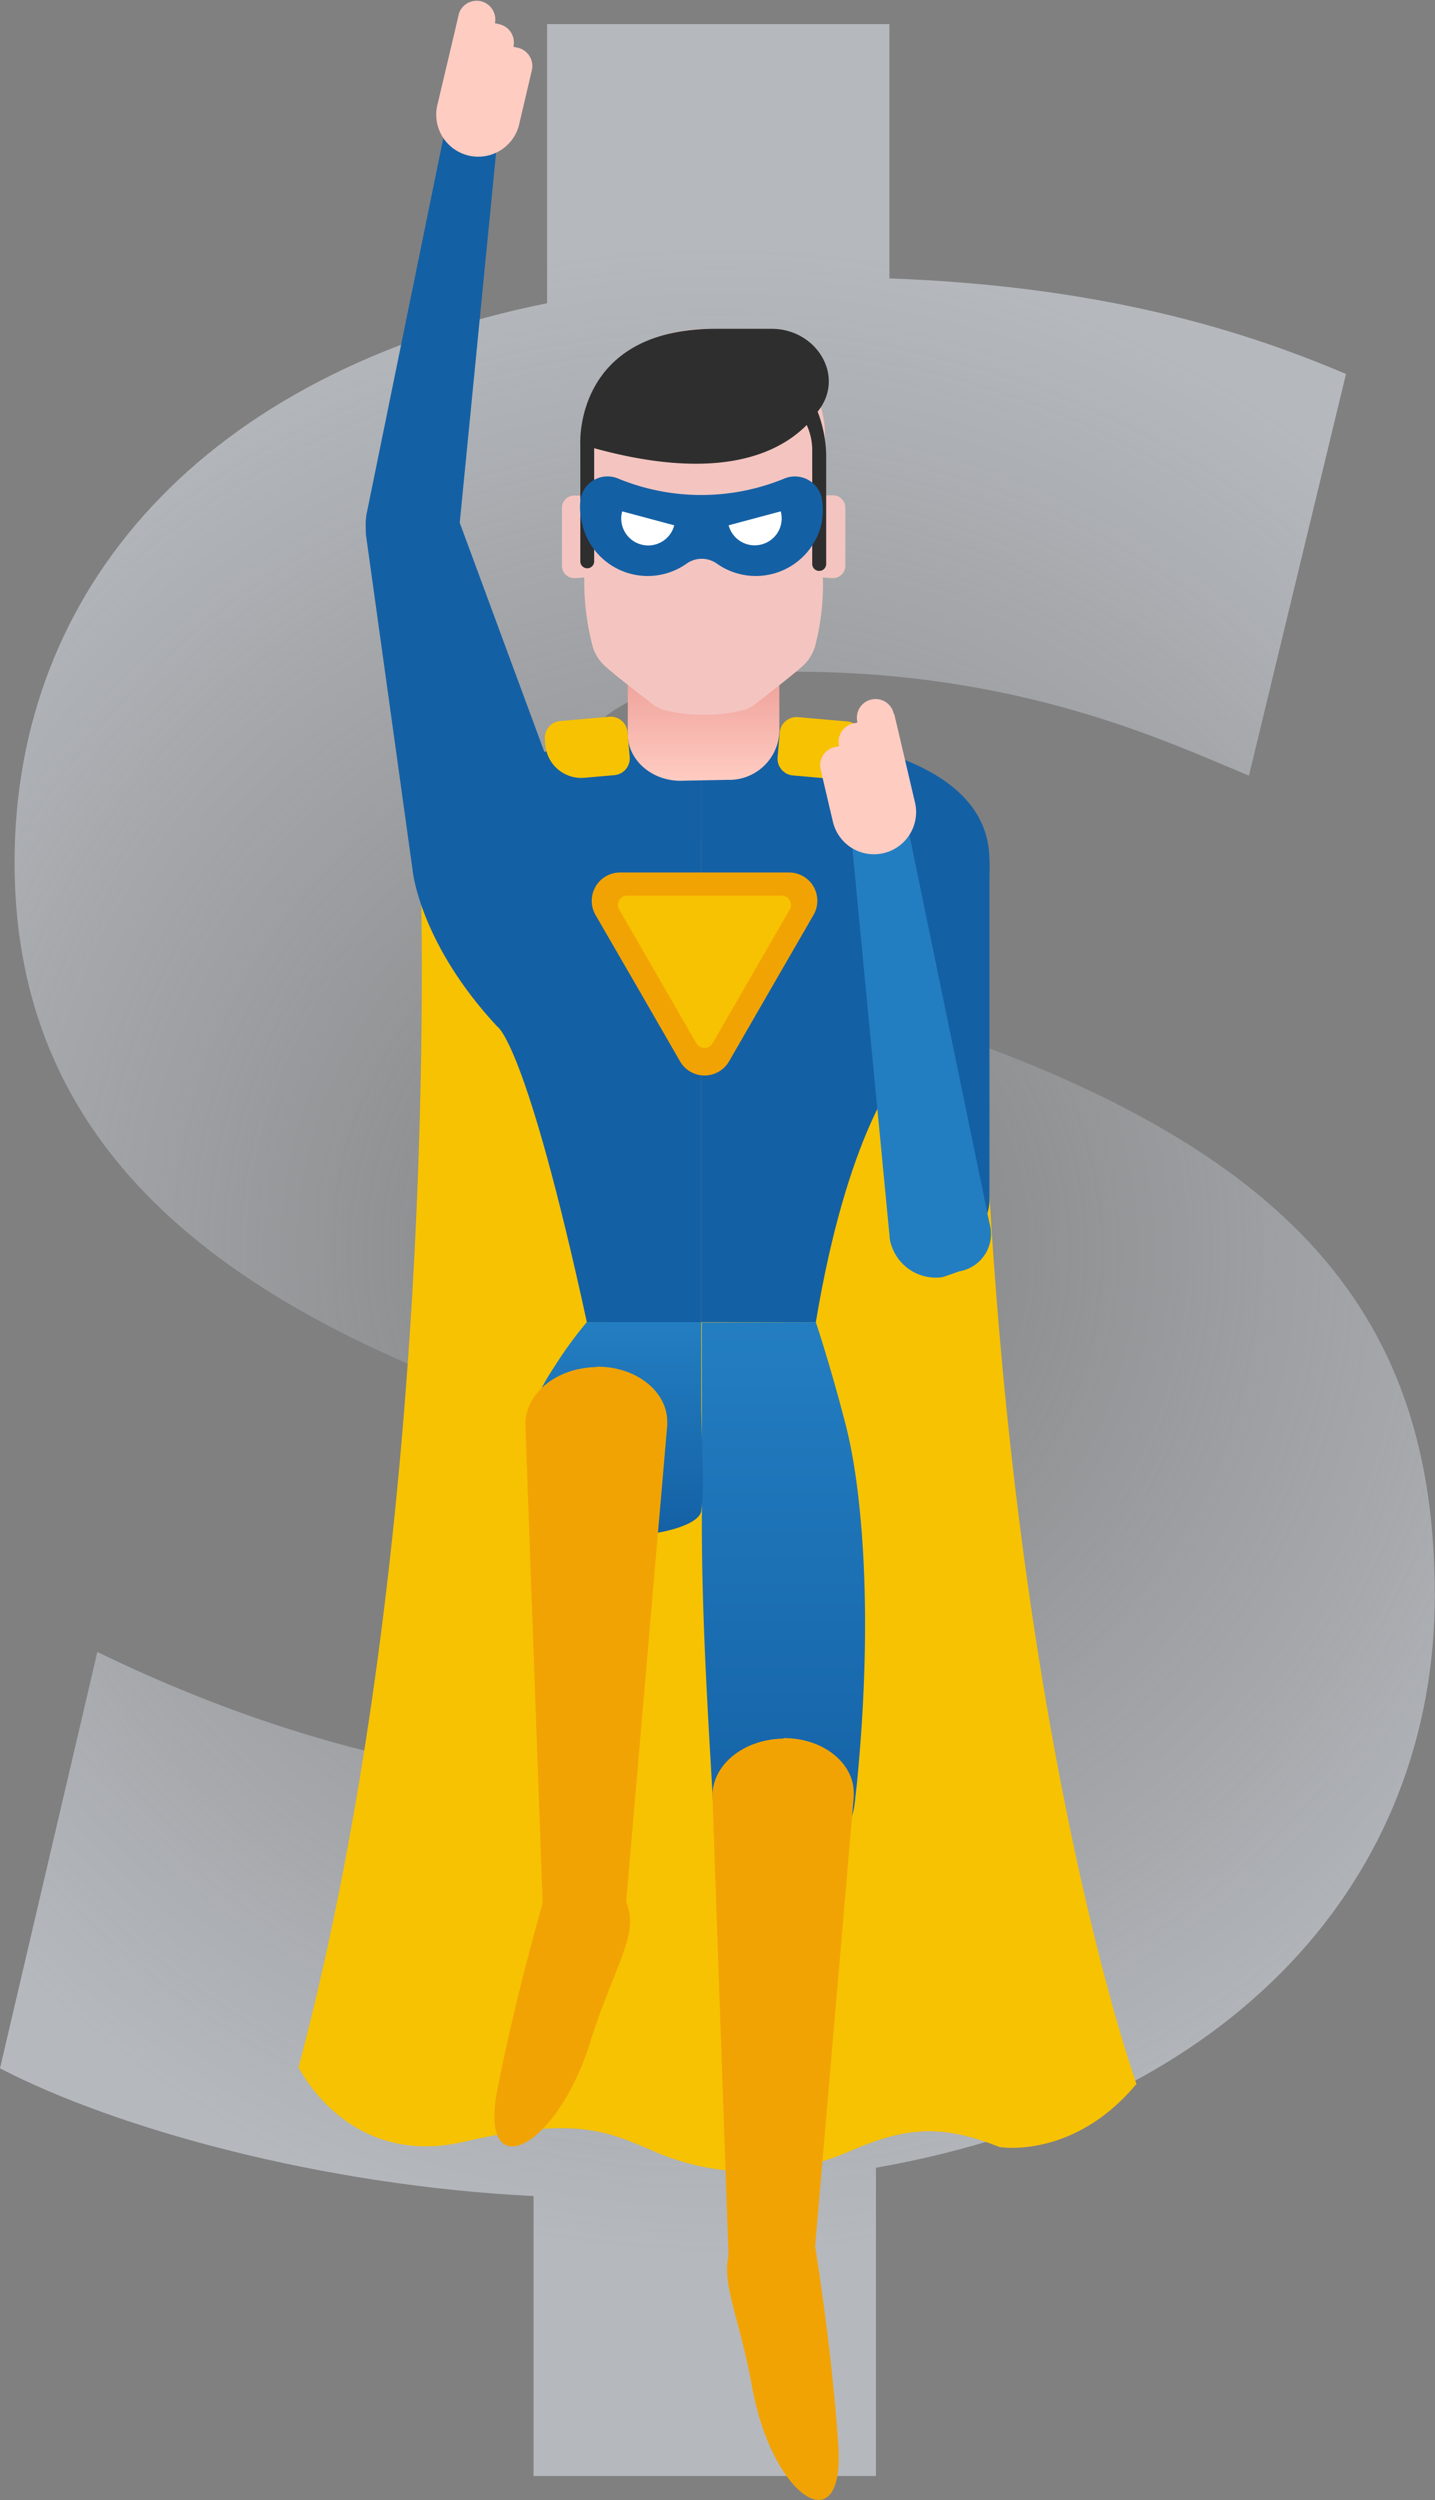<svg height="249" viewBox="0 0 143 249" width="143" xmlns="http://www.w3.org/2000/svg" xmlns:xlink="http://www.w3.org/1999/xlink"><rect x="0" y="0" width="143" height="249" fill="#808080" stroke="none"/><radialGradient id="a" cx="71.5" cy="124.5" gradientUnits="userSpaceOnUse" r="100.04"><stop offset="0" stop-color="#eaf1fb" stop-opacity="0"/><stop offset="1" stop-color="#eaf1fb"/></radialGradient><linearGradient id="b" gradientUnits="userSpaceOnUse" x1="78.01" x2="78.01" y1="185.87" y2="131.68"><stop offset="0" stop-color="#1460a5"/><stop offset="1" stop-color="#237ec1"/></linearGradient><linearGradient id="c" x1="61.52" x2="61.52" xlink:href="#b" y1="153.02" y2="131.68"/><linearGradient id="d" gradientUnits="userSpaceOnUse" x1="70.12" x2="70.12" y1="77.77" y2="67.79"><stop offset="0" stop-color="#ffccc2"/><stop offset="1" stop-color="#efa39c"/></linearGradient><path d="m53.17 246.6v-27.88c-21.17-1.05-41.6-6.72-53.17-12.72l9.7-41.47c13.56 6.59 32.16 13.19 52.84 13.19 15.22 0 25.87-4.35 25.87-13.94 0-9.3-8.78-15-31.11-21.82-32.76-10.34-55.85-25.86-55.85-56.06 0-27.29 18.89-48.8 53.07-55.7v-27.8h34.11v25.33c20.69.75 34.78 4.95 45.5 9.52l-9.67 40c-8.18-3.38-22.72-10.35-45.35-10.35-17.69 0-23 6.3-23 13 0 7.35 10.19 13.19 35.38 22 37.85 12.52 51.49 29.53 51.49 57 0 27.89-19.71 50.67-55.69 57v30.7z" fill="url(#a)" opacity=".5"/><path d="m41.83 83.69s2.76 66.31-12.08 122.2c0 0 4.9 10.09 16.45 7.43s14.53-.94 19.43 1.14a24.42 24.42 0 0 0 18.76-.08c5.41-2.38 9.11-3 15.21-.54 0 0 7.37 1.26 13.65-6.29 0 0-16-44.42-15.56-123.86z" fill="#f7c201"/><g fill="#1460a5"><path d="m83.93 85.72h14.67v33.94a4.71 4.71 0 0 1 -9.41 0z" fill-rule="evenodd"/><path d="m57.82 84.57-16.67 2.33-4.68-33.62a4.71 4.71 0 0 1 9.32-1.28z" fill-rule="evenodd"/><path d="m40.33 56.79a4.66 4.66 0 0 1 -3.84-5.28.5.5 0 0 0 0-.12l7.81-38.25 5.25.91-3.83 38.95a4.64 4.64 0 0 1 -5 3.87z" fill-rule="evenodd"/><path d="m98.6 85.72s.92 8.25-9 21.14c0 0-5.14 5.86-8.3 24.82h-11.41v-58.9s28.71-1.14 28.71 12.94z"/></g><path d="m81.3 131.68s1.5 4.49 3 10.33 2.81 18.14 1.09 35.64l-.21 1.89a7.1 7.1 0 0 1 -7.06 6.33 7.11 7.11 0 0 1 -7.09-6.7c-.37-6.68-1.09-17.37-1.09-27.46v-20z" fill="url(#b)" fill-rule="evenodd"/><path d="m58.48 131.68a39.25 39.25 0 0 0 -3 4.07c-1.45 2.3-3.62 4.9-1.89 11.79l1 3c.41 1.46 3.49 2.46 7.11 2.46 3.77 0 8-1.05 8.18-2.53.37-2.63 0-7 0-10.92v-7.89z" fill="url(#c)" fill-rule="evenodd"/><path d="m41.15 86.9s.77 7.14 8.39 15.33c0 0 2.82 1.33 8.94 29.45h11.41v-58.9s-28.74.03-28.74 14.12z" fill="#1460a5"/><path d="m78.15 173.11c3.83 0 6.93 2.44 6.93 5.46v.37l-4.18 48.61h-8.2l-1.7-48.55c-.11-3.14 3-5.75 7-5.84z" fill="#f2a304" fill-rule="evenodd"/><path d="m59.57 136.12c3.82 0 6.92 2.45 6.92 5.47v.37l-4.19 48.61h-8.19l-1.75-48.57c-.11-3.14 3-5.75 7-5.84z" fill="#f2a304" fill-rule="evenodd"/><path d="m62.56 73.1v-5.31h15.1v5.22a5 5 0 0 1 -5.13 4.66l-4.63.09c-2.9.06-5.36-2.05-5.34-4.66z" fill="url(#d)"/><path d="m83 49.33c-.27 0-.8 0-.8 0v-6.48c-.25-5.6-5.53-10.08-12-10.08-6.5 0-11.78 4.48-12 10.08v6.51s-.53 0-.8 0a1.24 1.24 0 0 0 -1.4 1.2v5.79a1.23 1.23 0 0 0 1.23 1.23 8.8 8.8 0 0 0 1-.08 24.89 24.89 0 0 0 .83 6.88 4.26 4.26 0 0 0 1.2 1.93c.78.74 3.69 3 4.81 3.85a3.09 3.09 0 0 0 1.07.54 15.08 15.08 0 0 0 4 .49 15.08 15.08 0 0 0 4-.49 3.09 3.09 0 0 0 1.07-.54c1.12-.86 4-3.11 4.81-3.85a4.37 4.37 0 0 0 1.2-1.93 24.58 24.58 0 0 0 .78-6.88 9 9 0 0 0 1 .08 1.24 1.24 0 0 0 1.24-1.23v-5.79a1.24 1.24 0 0 0 -1.24-1.23z" fill="#f4c5c0"/><path d="m59.21 55.91v-11.27c11.53 3.17 17.89 1 21.18-2.31a6 6 0 0 1 .55 2.51v11.33a.69.69 0 0 0 .69.69.69.69 0 0 0 .7-.69v-11a13 13 0 0 0 -.85-4.17c2.82-3.49-.1-8.25-4.58-8.25h-5.6c-14.1 0-13.47 11.46-13.47 11.46v11.7a.69.69 0 0 0 .69.69.69.69 0 0 0 .69-.69z" fill="#2e2e2e"/><circle cx="64.13" cy="52.62" fill="#fff" r="3.59"/><circle cx="75.25" cy="52.62" fill="#fff" r="3.59"/><path d="m81.92 49.78a2.74 2.74 0 0 0 -3.68-2.15 21.76 21.76 0 0 1 -16.72 0 2.73 2.73 0 0 0 -3.68 2.16 6.67 6.67 0 0 0 .16 2.34 6.71 6.71 0 0 0 10.43 4 2.6 2.6 0 0 1 3 0 6.72 6.72 0 0 0 10.44-4 7 7 0 0 0 .05-2.35zm-18.07 4.44a2.69 2.69 0 0 1 -1.85-3.29l5.19 1.39a2.68 2.68 0 0 1 -3.34 1.9zm12.05 0a2.68 2.68 0 0 1 -3.29-1.9l5.19-1.39a2.67 2.67 0 0 1 -1.9 3.29z" fill="#1460a5"/><path d="m56.07 71.6h4.93a1.68 1.68 0 0 1 1.68 1.68v2.47a1.68 1.68 0 0 1 -1.68 1.69h-3a3.59 3.59 0 0 1 -3.59-3.59v-.56a1.68 1.68 0 0 1 1.66-1.69z" fill="#f7c201" transform="matrix(.996 -.087 .087 .996 -6.27 5.38)"/><path d="m81.18 71.6h3a1.68 1.68 0 0 1 1.68 1.68v2.47a1.68 1.68 0 0 1 -1.68 1.68h-4.92a1.68 1.68 0 0 1 -1.68-1.68v-.56a3.59 3.59 0 0 1 3.6-3.59z" fill="#f7c201" transform="matrix(-.996 -.087 .087 -.996 156.63 155.87)"/><path d="m93.86 127.21a4.66 4.66 0 0 1 -5.21-3.93s0-.08 0-.12l-3.73-38.86 5.57-1.78 8.11 39.3a3.78 3.78 0 0 1 -3 4.8c-.08.02-1.6.58-1.74.59z" fill="#237ec1" fill-rule="evenodd"/><path d="m45.71 1.45-.42 1.81-1.29 5.44-.37 1.57a4.19 4.19 0 1 0 8.15 1.91l.37-1.57.32-1.36.53-2.25a1.87 1.87 0 0 0 -1.38-2.24l-.46-.1a1.86 1.86 0 0 0 -1.38-2.24l-.46-.11a1.86 1.86 0 0 0 -3.62-.85z" fill="#ffccc2"/><path d="m81.15 223.22s1.74 10.44 2.39 20.35-6.62 5.18-8.6-5.87-5.8-13.64 3.42-18.36h.68s-2.45 1.58 2.11 3.88z" fill="#f2a304"/><path d="m54.45 188.24s-3 10.15-4.89 19.9 5.93 6 9.26-4.76 7.44-12.82-1.13-18.64h-.68s2.24 1.79-2.56 3.5z" fill="#f2a304"/><path d="m89.11 71.11.43 1.81 1.27 5.43.37 1.57a4.19 4.19 0 0 1 -8.18 1.92l-.37-1.57-.32-1.36-.53-2.27a1.86 1.86 0 0 1 1.39-2.23l.45-.11a1.87 1.87 0 0 1 1.38-2.24l.45-.1a1.86 1.86 0 1 1 3.62-.85z" fill="#ffccc2"/><path d="m70.21 86.9h8.43a2.81 2.81 0 0 1 2.43 4.22l-4.21 7.29-4.21 7.3a2.82 2.82 0 0 1 -4.88 0l-4.21-7.3-4.22-7.29a2.82 2.82 0 0 1 2.44-4.22z" fill="#f2a304"/><path d="m70.21 89.21h7.7a.92.92 0 0 1 .79 1.38l-3.85 6.66-3.85 6.67a.93.93 0 0 1 -1.6 0l-3.85-6.67-3.84-6.66a.91.91 0 0 1 .79-1.38z" fill="#f7c201"/></svg>